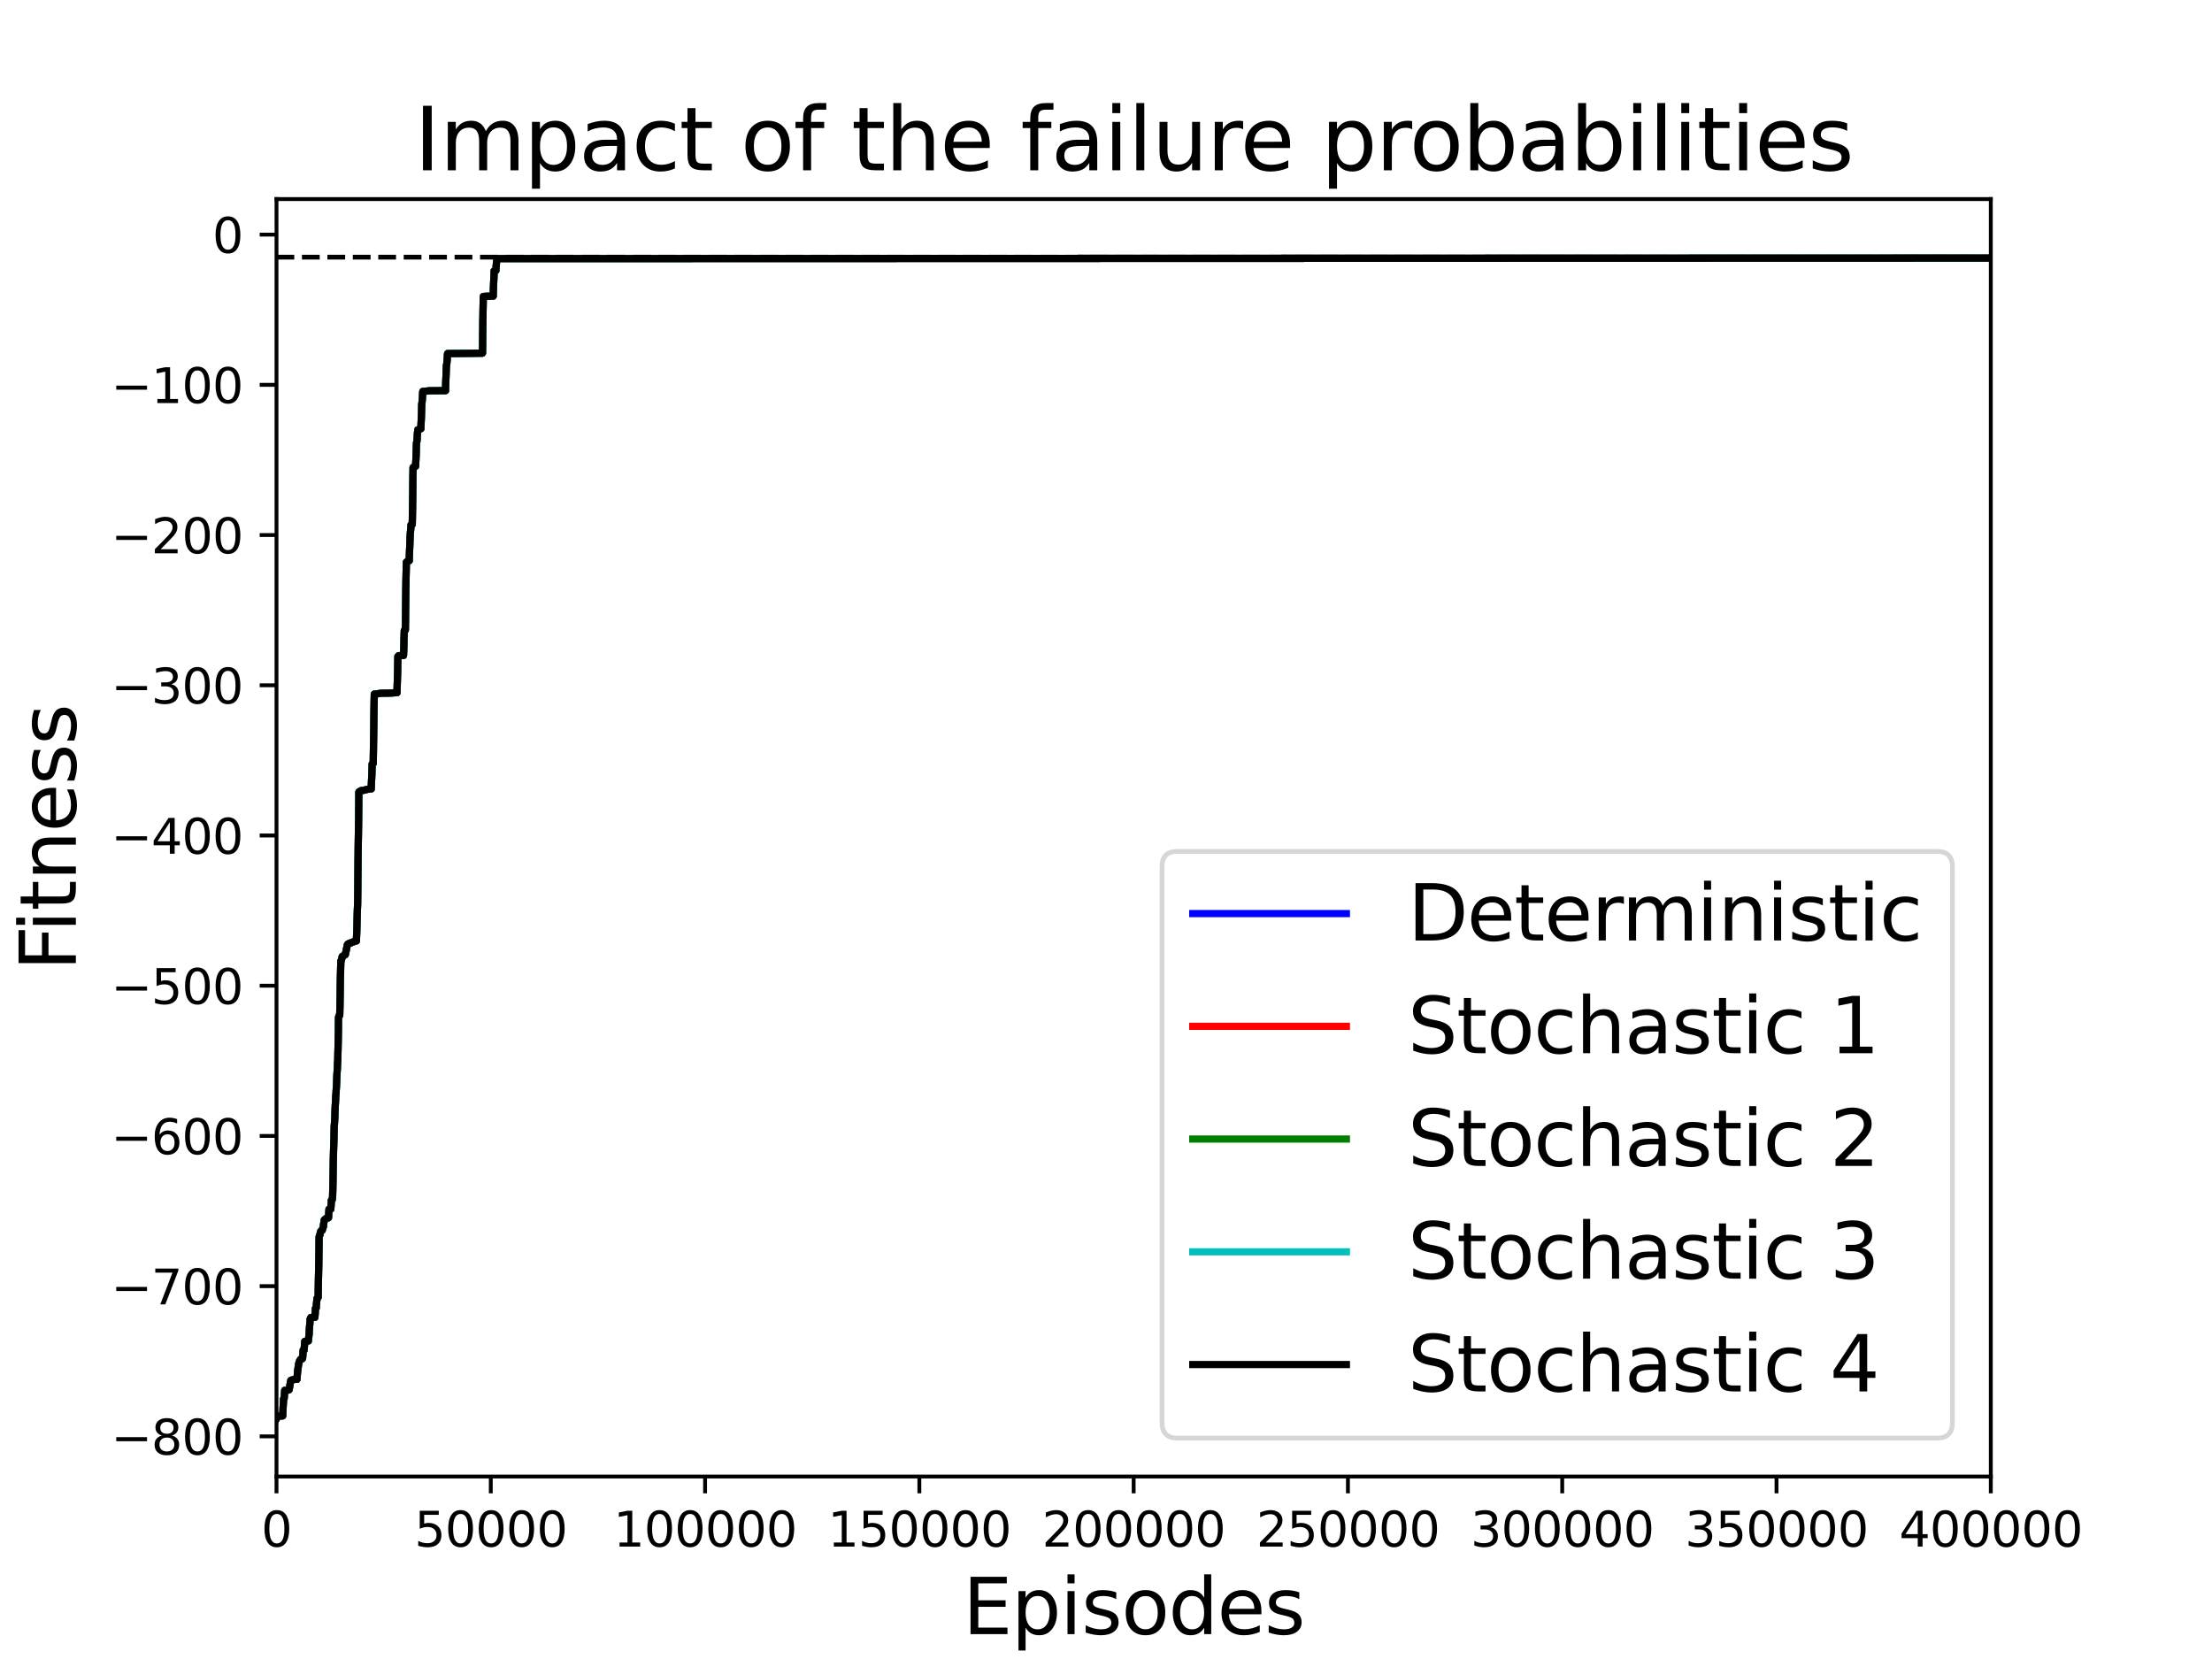 <?xml version="1.0" encoding="utf-8" standalone="no"?>
<!DOCTYPE svg PUBLIC "-//W3C//DTD SVG 1.1//EN"
  "http://www.w3.org/Graphics/SVG/1.1/DTD/svg11.dtd">
<svg xmlns:xlink="http://www.w3.org/1999/xlink" width="460.8pt" height="345.6pt" viewBox="0 0 460.8 345.6" xmlns="http://www.w3.org/2000/svg" version="1.1">
 <defs>
  <style type="text/css">*{stroke-linejoin: round; stroke-linecap: butt}</style>
 </defs>
 <g id="figure_1">
  <g id="patch_1">
   <path d="M 0 345.6 
L 460.8 345.6 
L 460.8 0 
L 0 0 
z
" style="fill: #ffffff"/>
  </g>
  <g id="axes_1">
   <g id="patch_2">
    <path d="M 57.6 307.584 
L 414.72 307.584 
L 414.72 41.472 
L 57.6 41.472 
z
" style="fill: #ffffff"/>
   </g>
   <g id="matplotlib.axis_1">
    <g id="xtick_1">
     <g id="line2d_1">
      <defs>
       <path id="m078d8677c6" d="M 0 0 
L 0 3.5 
" style="stroke: #000000; stroke-width: 0.8"/>
      </defs>
      <g>
       <use xlink:href="#m078d8677c6" x="57.6" y="307.584" style="stroke: #000000; stroke-width: 0.8"/>
      </g>
     </g>
     <g id="text_1">
      <!-- 0 -->
      <g transform="translate(54.419 322.182) scale(0.1 -0.1)">
       <defs>
        <path id="DejaVuSans-30" d="M 2034 4250 
Q 1547 4250 1301 3770 
Q 1056 3291 1056 2328 
Q 1056 1369 1301 889 
Q 1547 409 2034 409 
Q 2525 409 2770 889 
Q 3016 1369 3016 2328 
Q 3016 3291 2770 3770 
Q 2525 4250 2034 4250 
z
M 2034 4750 
Q 2819 4750 3233 4129 
Q 3647 3509 3647 2328 
Q 3647 1150 3233 529 
Q 2819 -91 2034 -91 
Q 1250 -91 836 529 
Q 422 1150 422 2328 
Q 422 3509 836 4129 
Q 1250 4750 2034 4750 
z
" transform="scale(0.016)"/>
       </defs>
       <use xlink:href="#DejaVuSans-30"/>
      </g>
     </g>
    </g>
    <g id="xtick_2">
     <g id="line2d_2">
      <g>
       <use xlink:href="#m078d8677c6" x="102.24" y="307.584" style="stroke: #000000; stroke-width: 0.8"/>
      </g>
     </g>
     <g id="text_2">
      <!-- 50000 -->
      <g transform="translate(86.334 322.182) scale(0.1 -0.1)">
       <defs>
        <path id="DejaVuSans-35" d="M 691 4666 
L 3169 4666 
L 3169 4134 
L 1269 4134 
L 1269 2991 
Q 1406 3038 1543 3061 
Q 1681 3084 1819 3084 
Q 2600 3084 3056 2656 
Q 3513 2228 3513 1497 
Q 3513 744 3044 326 
Q 2575 -91 1722 -91 
Q 1428 -91 1123 -41 
Q 819 9 494 109 
L 494 744 
Q 775 591 1075 516 
Q 1375 441 1709 441 
Q 2250 441 2565 725 
Q 2881 1009 2881 1497 
Q 2881 1984 2565 2268 
Q 2250 2553 1709 2553 
Q 1456 2553 1204 2497 
Q 953 2441 691 2322 
L 691 4666 
z
" transform="scale(0.016)"/>
       </defs>
       <use xlink:href="#DejaVuSans-35"/>
       <use xlink:href="#DejaVuSans-30" x="63.623"/>
       <use xlink:href="#DejaVuSans-30" x="127.246"/>
       <use xlink:href="#DejaVuSans-30" x="190.869"/>
       <use xlink:href="#DejaVuSans-30" x="254.492"/>
      </g>
     </g>
    </g>
    <g id="xtick_3">
     <g id="line2d_3">
      <g>
       <use xlink:href="#m078d8677c6" x="146.88" y="307.584" style="stroke: #000000; stroke-width: 0.8"/>
      </g>
     </g>
     <g id="text_3">
      <!-- 100000 -->
      <g transform="translate(127.793 322.182) scale(0.1 -0.1)">
       <defs>
        <path id="DejaVuSans-31" d="M 794 531 
L 1825 531 
L 1825 4091 
L 703 3866 
L 703 4441 
L 1819 4666 
L 2450 4666 
L 2450 531 
L 3481 531 
L 3481 0 
L 794 0 
L 794 531 
z
" transform="scale(0.016)"/>
       </defs>
       <use xlink:href="#DejaVuSans-31"/>
       <use xlink:href="#DejaVuSans-30" x="63.623"/>
       <use xlink:href="#DejaVuSans-30" x="127.246"/>
       <use xlink:href="#DejaVuSans-30" x="190.869"/>
       <use xlink:href="#DejaVuSans-30" x="254.492"/>
       <use xlink:href="#DejaVuSans-30" x="318.115"/>
      </g>
     </g>
    </g>
    <g id="xtick_4">
     <g id="line2d_4">
      <g>
       <use xlink:href="#m078d8677c6" x="191.52" y="307.584" style="stroke: #000000; stroke-width: 0.8"/>
      </g>
     </g>
     <g id="text_4">
      <!-- 150000 -->
      <g transform="translate(172.433 322.182) scale(0.1 -0.1)">
       <use xlink:href="#DejaVuSans-31"/>
       <use xlink:href="#DejaVuSans-35" x="63.623"/>
       <use xlink:href="#DejaVuSans-30" x="127.246"/>
       <use xlink:href="#DejaVuSans-30" x="190.869"/>
       <use xlink:href="#DejaVuSans-30" x="254.492"/>
       <use xlink:href="#DejaVuSans-30" x="318.115"/>
      </g>
     </g>
    </g>
    <g id="xtick_5">
     <g id="line2d_5">
      <g>
       <use xlink:href="#m078d8677c6" x="236.16" y="307.584" style="stroke: #000000; stroke-width: 0.8"/>
      </g>
     </g>
     <g id="text_5">
      <!-- 200000 -->
      <g transform="translate(217.072 322.182) scale(0.1 -0.1)">
       <defs>
        <path id="DejaVuSans-32" d="M 1228 531 
L 3431 531 
L 3431 0 
L 469 0 
L 469 531 
Q 828 903 1448 1529 
Q 2069 2156 2228 2338 
Q 2531 2678 2651 2914 
Q 2772 3150 2772 3378 
Q 2772 3750 2511 3984 
Q 2250 4219 1831 4219 
Q 1534 4219 1204 4116 
Q 875 4013 500 3803 
L 500 4441 
Q 881 4594 1212 4672 
Q 1544 4750 1819 4750 
Q 2544 4750 2975 4387 
Q 3406 4025 3406 3419 
Q 3406 3131 3298 2873 
Q 3191 2616 2906 2266 
Q 2828 2175 2409 1742 
Q 1991 1309 1228 531 
z
" transform="scale(0.016)"/>
       </defs>
       <use xlink:href="#DejaVuSans-32"/>
       <use xlink:href="#DejaVuSans-30" x="63.623"/>
       <use xlink:href="#DejaVuSans-30" x="127.246"/>
       <use xlink:href="#DejaVuSans-30" x="190.869"/>
       <use xlink:href="#DejaVuSans-30" x="254.492"/>
       <use xlink:href="#DejaVuSans-30" x="318.115"/>
      </g>
     </g>
    </g>
    <g id="xtick_6">
     <g id="line2d_6">
      <g>
       <use xlink:href="#m078d8677c6" x="280.8" y="307.584" style="stroke: #000000; stroke-width: 0.8"/>
      </g>
     </g>
     <g id="text_6">
      <!-- 250000 -->
      <g transform="translate(261.712 322.182) scale(0.1 -0.1)">
       <use xlink:href="#DejaVuSans-32"/>
       <use xlink:href="#DejaVuSans-35" x="63.623"/>
       <use xlink:href="#DejaVuSans-30" x="127.246"/>
       <use xlink:href="#DejaVuSans-30" x="190.869"/>
       <use xlink:href="#DejaVuSans-30" x="254.492"/>
       <use xlink:href="#DejaVuSans-30" x="318.115"/>
      </g>
     </g>
    </g>
    <g id="xtick_7">
     <g id="line2d_7">
      <g>
       <use xlink:href="#m078d8677c6" x="325.44" y="307.584" style="stroke: #000000; stroke-width: 0.8"/>
      </g>
     </g>
     <g id="text_7">
      <!-- 300000 -->
      <g transform="translate(306.353 322.182) scale(0.1 -0.1)">
       <defs>
        <path id="DejaVuSans-33" d="M 2597 2516 
Q 3050 2419 3304 2112 
Q 3559 1806 3559 1356 
Q 3559 666 3084 287 
Q 2609 -91 1734 -91 
Q 1441 -91 1130 -33 
Q 819 25 488 141 
L 488 750 
Q 750 597 1062 519 
Q 1375 441 1716 441 
Q 2309 441 2620 675 
Q 2931 909 2931 1356 
Q 2931 1769 2642 2001 
Q 2353 2234 1838 2234 
L 1294 2234 
L 1294 2753 
L 1863 2753 
Q 2328 2753 2575 2939 
Q 2822 3125 2822 3475 
Q 2822 3834 2567 4026 
Q 2313 4219 1838 4219 
Q 1578 4219 1281 4162 
Q 984 4106 628 3988 
L 628 4550 
Q 988 4650 1302 4700 
Q 1616 4750 1894 4750 
Q 2613 4750 3031 4423 
Q 3450 4097 3450 3541 
Q 3450 3153 3228 2886 
Q 3006 2619 2597 2516 
z
" transform="scale(0.016)"/>
       </defs>
       <use xlink:href="#DejaVuSans-33"/>
       <use xlink:href="#DejaVuSans-30" x="63.623"/>
       <use xlink:href="#DejaVuSans-30" x="127.246"/>
       <use xlink:href="#DejaVuSans-30" x="190.869"/>
       <use xlink:href="#DejaVuSans-30" x="254.492"/>
       <use xlink:href="#DejaVuSans-30" x="318.115"/>
      </g>
     </g>
    </g>
    <g id="xtick_8">
     <g id="line2d_8">
      <g>
       <use xlink:href="#m078d8677c6" x="370.08" y="307.584" style="stroke: #000000; stroke-width: 0.8"/>
      </g>
     </g>
     <g id="text_8">
      <!-- 350000 -->
      <g transform="translate(350.993 322.182) scale(0.1 -0.1)">
       <use xlink:href="#DejaVuSans-33"/>
       <use xlink:href="#DejaVuSans-35" x="63.623"/>
       <use xlink:href="#DejaVuSans-30" x="127.246"/>
       <use xlink:href="#DejaVuSans-30" x="190.869"/>
       <use xlink:href="#DejaVuSans-30" x="254.492"/>
       <use xlink:href="#DejaVuSans-30" x="318.115"/>
      </g>
     </g>
    </g>
    <g id="xtick_9">
     <g id="line2d_9">
      <g>
       <use xlink:href="#m078d8677c6" x="414.72" y="307.584" style="stroke: #000000; stroke-width: 0.8"/>
      </g>
     </g>
     <g id="text_9">
      <!-- 400000 -->
      <g transform="translate(395.632 322.182) scale(0.1 -0.1)">
       <defs>
        <path id="DejaVuSans-34" d="M 2419 4116 
L 825 1625 
L 2419 1625 
L 2419 4116 
z
M 2253 4666 
L 3047 4666 
L 3047 1625 
L 3713 1625 
L 3713 1100 
L 3047 1100 
L 3047 0 
L 2419 0 
L 2419 1100 
L 313 1100 
L 313 1709 
L 2253 4666 
z
" transform="scale(0.016)"/>
       </defs>
       <use xlink:href="#DejaVuSans-34"/>
       <use xlink:href="#DejaVuSans-30" x="63.623"/>
       <use xlink:href="#DejaVuSans-30" x="127.246"/>
       <use xlink:href="#DejaVuSans-30" x="190.869"/>
       <use xlink:href="#DejaVuSans-30" x="254.492"/>
       <use xlink:href="#DejaVuSans-30" x="318.115"/>
      </g>
     </g>
    </g>
    <g id="text_10">
     <!-- Episodes -->
     <g transform="translate(200.572 340.42) scale(0.16 -0.16)">
      <defs>
       <path id="DejaVuSans-45" d="M 628 4666 
L 3578 4666 
L 3578 4134 
L 1259 4134 
L 1259 2753 
L 3481 2753 
L 3481 2222 
L 1259 2222 
L 1259 531 
L 3634 531 
L 3634 0 
L 628 0 
L 628 4666 
z
" transform="scale(0.016)"/>
       <path id="DejaVuSans-70" d="M 1159 525 
L 1159 -1331 
L 581 -1331 
L 581 3500 
L 1159 3500 
L 1159 2969 
Q 1341 3281 1617 3432 
Q 1894 3584 2278 3584 
Q 2916 3584 3314 3078 
Q 3713 2572 3713 1747 
Q 3713 922 3314 415 
Q 2916 -91 2278 -91 
Q 1894 -91 1617 61 
Q 1341 213 1159 525 
z
M 3116 1747 
Q 3116 2381 2855 2742 
Q 2594 3103 2138 3103 
Q 1681 3103 1420 2742 
Q 1159 2381 1159 1747 
Q 1159 1113 1420 752 
Q 1681 391 2138 391 
Q 2594 391 2855 752 
Q 3116 1113 3116 1747 
z
" transform="scale(0.016)"/>
       <path id="DejaVuSans-69" d="M 603 3500 
L 1178 3500 
L 1178 0 
L 603 0 
L 603 3500 
z
M 603 4863 
L 1178 4863 
L 1178 4134 
L 603 4134 
L 603 4863 
z
" transform="scale(0.016)"/>
       <path id="DejaVuSans-73" d="M 2834 3397 
L 2834 2853 
Q 2591 2978 2328 3040 
Q 2066 3103 1784 3103 
Q 1356 3103 1142 2972 
Q 928 2841 928 2578 
Q 928 2378 1081 2264 
Q 1234 2150 1697 2047 
L 1894 2003 
Q 2506 1872 2764 1633 
Q 3022 1394 3022 966 
Q 3022 478 2636 193 
Q 2250 -91 1575 -91 
Q 1294 -91 989 -36 
Q 684 19 347 128 
L 347 722 
Q 666 556 975 473 
Q 1284 391 1588 391 
Q 1994 391 2212 530 
Q 2431 669 2431 922 
Q 2431 1156 2273 1281 
Q 2116 1406 1581 1522 
L 1381 1569 
Q 847 1681 609 1914 
Q 372 2147 372 2553 
Q 372 3047 722 3315 
Q 1072 3584 1716 3584 
Q 2034 3584 2315 3537 
Q 2597 3491 2834 3397 
z
" transform="scale(0.016)"/>
       <path id="DejaVuSans-6f" d="M 1959 3097 
Q 1497 3097 1228 2736 
Q 959 2375 959 1747 
Q 959 1119 1226 758 
Q 1494 397 1959 397 
Q 2419 397 2687 759 
Q 2956 1122 2956 1747 
Q 2956 2369 2687 2733 
Q 2419 3097 1959 3097 
z
M 1959 3584 
Q 2709 3584 3137 3096 
Q 3566 2609 3566 1747 
Q 3566 888 3137 398 
Q 2709 -91 1959 -91 
Q 1206 -91 779 398 
Q 353 888 353 1747 
Q 353 2609 779 3096 
Q 1206 3584 1959 3584 
z
" transform="scale(0.016)"/>
       <path id="DejaVuSans-64" d="M 2906 2969 
L 2906 4863 
L 3481 4863 
L 3481 0 
L 2906 0 
L 2906 525 
Q 2725 213 2448 61 
Q 2172 -91 1784 -91 
Q 1150 -91 751 415 
Q 353 922 353 1747 
Q 353 2572 751 3078 
Q 1150 3584 1784 3584 
Q 2172 3584 2448 3432 
Q 2725 3281 2906 2969 
z
M 947 1747 
Q 947 1113 1208 752 
Q 1469 391 1925 391 
Q 2381 391 2643 752 
Q 2906 1113 2906 1747 
Q 2906 2381 2643 2742 
Q 2381 3103 1925 3103 
Q 1469 3103 1208 2742 
Q 947 2381 947 1747 
z
" transform="scale(0.016)"/>
       <path id="DejaVuSans-65" d="M 3597 1894 
L 3597 1613 
L 953 1613 
Q 991 1019 1311 708 
Q 1631 397 2203 397 
Q 2534 397 2845 478 
Q 3156 559 3463 722 
L 3463 178 
Q 3153 47 2828 -22 
Q 2503 -91 2169 -91 
Q 1331 -91 842 396 
Q 353 884 353 1716 
Q 353 2575 817 3079 
Q 1281 3584 2069 3584 
Q 2775 3584 3186 3129 
Q 3597 2675 3597 1894 
z
M 3022 2063 
Q 3016 2534 2758 2815 
Q 2500 3097 2075 3097 
Q 1594 3097 1305 2825 
Q 1016 2553 972 2059 
L 3022 2063 
z
" transform="scale(0.016)"/>
      </defs>
      <use xlink:href="#DejaVuSans-45"/>
      <use xlink:href="#DejaVuSans-70" x="63.184"/>
      <use xlink:href="#DejaVuSans-69" x="126.66"/>
      <use xlink:href="#DejaVuSans-73" x="154.443"/>
      <use xlink:href="#DejaVuSans-6f" x="206.543"/>
      <use xlink:href="#DejaVuSans-64" x="267.725"/>
      <use xlink:href="#DejaVuSans-65" x="331.201"/>
      <use xlink:href="#DejaVuSans-73" x="392.725"/>
     </g>
    </g>
   </g>
   <g id="matplotlib.axis_2">
    <g id="ytick_1">
     <g id="line2d_10">
      <defs>
       <path id="ma712c1ea8f" d="M 0 0 
L -3.5 0 
" style="stroke: #000000; stroke-width: 0.8"/>
      </defs>
      <g>
       <use xlink:href="#ma712c1ea8f" x="57.6" y="299.22" style="stroke: #000000; stroke-width: 0.8"/>
      </g>
     </g>
     <g id="text_11">
      <!-- −800 -->
      <g transform="translate(23.133 303.019) scale(0.1 -0.1)">
       <defs>
        <path id="DejaVuSans-2212" d="M 678 2272 
L 4684 2272 
L 4684 1741 
L 678 1741 
L 678 2272 
z
" transform="scale(0.016)"/>
        <path id="DejaVuSans-38" d="M 2034 2216 
Q 1584 2216 1326 1975 
Q 1069 1734 1069 1313 
Q 1069 891 1326 650 
Q 1584 409 2034 409 
Q 2484 409 2743 651 
Q 3003 894 3003 1313 
Q 3003 1734 2745 1975 
Q 2488 2216 2034 2216 
z
M 1403 2484 
Q 997 2584 770 2862 
Q 544 3141 544 3541 
Q 544 4100 942 4425 
Q 1341 4750 2034 4750 
Q 2731 4750 3128 4425 
Q 3525 4100 3525 3541 
Q 3525 3141 3298 2862 
Q 3072 2584 2669 2484 
Q 3125 2378 3379 2068 
Q 3634 1759 3634 1313 
Q 3634 634 3220 271 
Q 2806 -91 2034 -91 
Q 1263 -91 848 271 
Q 434 634 434 1313 
Q 434 1759 690 2068 
Q 947 2378 1403 2484 
z
M 1172 3481 
Q 1172 3119 1398 2916 
Q 1625 2713 2034 2713 
Q 2441 2713 2670 2916 
Q 2900 3119 2900 3481 
Q 2900 3844 2670 4047 
Q 2441 4250 2034 4250 
Q 1625 4250 1398 4047 
Q 1172 3844 1172 3481 
z
" transform="scale(0.016)"/>
       </defs>
       <use xlink:href="#DejaVuSans-2212"/>
       <use xlink:href="#DejaVuSans-38" x="83.789"/>
       <use xlink:href="#DejaVuSans-30" x="147.412"/>
       <use xlink:href="#DejaVuSans-30" x="211.035"/>
      </g>
     </g>
    </g>
    <g id="ytick_2">
     <g id="line2d_11">
      <g>
       <use xlink:href="#ma712c1ea8f" x="57.6" y="267.927" style="stroke: #000000; stroke-width: 0.8"/>
      </g>
     </g>
     <g id="text_12">
      <!-- −700 -->
      <g transform="translate(23.133 271.726) scale(0.1 -0.1)">
       <defs>
        <path id="DejaVuSans-37" d="M 525 4666 
L 3525 4666 
L 3525 4397 
L 1831 0 
L 1172 0 
L 2766 4134 
L 525 4134 
L 525 4666 
z
" transform="scale(0.016)"/>
       </defs>
       <use xlink:href="#DejaVuSans-2212"/>
       <use xlink:href="#DejaVuSans-37" x="83.789"/>
       <use xlink:href="#DejaVuSans-30" x="147.412"/>
       <use xlink:href="#DejaVuSans-30" x="211.035"/>
      </g>
     </g>
    </g>
    <g id="ytick_3">
     <g id="line2d_12">
      <g>
       <use xlink:href="#ma712c1ea8f" x="57.6" y="236.634" style="stroke: #000000; stroke-width: 0.8"/>
      </g>
     </g>
     <g id="text_13">
      <!-- −600 -->
      <g transform="translate(23.133 240.433) scale(0.1 -0.1)">
       <defs>
        <path id="DejaVuSans-36" d="M 2113 2584 
Q 1688 2584 1439 2293 
Q 1191 2003 1191 1497 
Q 1191 994 1439 701 
Q 1688 409 2113 409 
Q 2538 409 2786 701 
Q 3034 994 3034 1497 
Q 3034 2003 2786 2293 
Q 2538 2584 2113 2584 
z
M 3366 4563 
L 3366 3988 
Q 3128 4100 2886 4159 
Q 2644 4219 2406 4219 
Q 1781 4219 1451 3797 
Q 1122 3375 1075 2522 
Q 1259 2794 1537 2939 
Q 1816 3084 2150 3084 
Q 2853 3084 3261 2657 
Q 3669 2231 3669 1497 
Q 3669 778 3244 343 
Q 2819 -91 2113 -91 
Q 1303 -91 875 529 
Q 447 1150 447 2328 
Q 447 3434 972 4092 
Q 1497 4750 2381 4750 
Q 2619 4750 2861 4703 
Q 3103 4656 3366 4563 
z
" transform="scale(0.016)"/>
       </defs>
       <use xlink:href="#DejaVuSans-2212"/>
       <use xlink:href="#DejaVuSans-36" x="83.789"/>
       <use xlink:href="#DejaVuSans-30" x="147.412"/>
       <use xlink:href="#DejaVuSans-30" x="211.035"/>
      </g>
     </g>
    </g>
    <g id="ytick_4">
     <g id="line2d_13">
      <g>
       <use xlink:href="#ma712c1ea8f" x="57.6" y="205.34" style="stroke: #000000; stroke-width: 0.8"/>
      </g>
     </g>
     <g id="text_14">
      <!-- −500 -->
      <g transform="translate(23.133 209.14) scale(0.1 -0.1)">
       <use xlink:href="#DejaVuSans-2212"/>
       <use xlink:href="#DejaVuSans-35" x="83.789"/>
       <use xlink:href="#DejaVuSans-30" x="147.412"/>
       <use xlink:href="#DejaVuSans-30" x="211.035"/>
      </g>
     </g>
    </g>
    <g id="ytick_5">
     <g id="line2d_14">
      <g>
       <use xlink:href="#ma712c1ea8f" x="57.6" y="174.047" style="stroke: #000000; stroke-width: 0.8"/>
      </g>
     </g>
     <g id="text_15">
      <!-- −400 -->
      <g transform="translate(23.133 177.846) scale(0.1 -0.1)">
       <use xlink:href="#DejaVuSans-2212"/>
       <use xlink:href="#DejaVuSans-34" x="83.789"/>
       <use xlink:href="#DejaVuSans-30" x="147.412"/>
       <use xlink:href="#DejaVuSans-30" x="211.035"/>
      </g>
     </g>
    </g>
    <g id="ytick_6">
     <g id="line2d_15">
      <g>
       <use xlink:href="#ma712c1ea8f" x="57.6" y="142.754" style="stroke: #000000; stroke-width: 0.8"/>
      </g>
     </g>
     <g id="text_16">
      <!-- −300 -->
      <g transform="translate(23.133 146.553) scale(0.1 -0.1)">
       <use xlink:href="#DejaVuSans-2212"/>
       <use xlink:href="#DejaVuSans-33" x="83.789"/>
       <use xlink:href="#DejaVuSans-30" x="147.412"/>
       <use xlink:href="#DejaVuSans-30" x="211.035"/>
      </g>
     </g>
    </g>
    <g id="ytick_7">
     <g id="line2d_16">
      <g>
       <use xlink:href="#ma712c1ea8f" x="57.6" y="111.461" style="stroke: #000000; stroke-width: 0.8"/>
      </g>
     </g>
     <g id="text_17">
      <!-- −200 -->
      <g transform="translate(23.133 115.26) scale(0.1 -0.1)">
       <use xlink:href="#DejaVuSans-2212"/>
       <use xlink:href="#DejaVuSans-32" x="83.789"/>
       <use xlink:href="#DejaVuSans-30" x="147.412"/>
       <use xlink:href="#DejaVuSans-30" x="211.035"/>
      </g>
     </g>
    </g>
    <g id="ytick_8">
     <g id="line2d_17">
      <g>
       <use xlink:href="#ma712c1ea8f" x="57.6" y="80.167" style="stroke: #000000; stroke-width: 0.8"/>
      </g>
     </g>
     <g id="text_18">
      <!-- −100 -->
      <g transform="translate(23.133 83.967) scale(0.1 -0.1)">
       <use xlink:href="#DejaVuSans-2212"/>
       <use xlink:href="#DejaVuSans-31" x="83.789"/>
       <use xlink:href="#DejaVuSans-30" x="147.412"/>
       <use xlink:href="#DejaVuSans-30" x="211.035"/>
      </g>
     </g>
    </g>
    <g id="ytick_9">
     <g id="line2d_18">
      <g>
       <use xlink:href="#ma712c1ea8f" x="57.6" y="48.874" style="stroke: #000000; stroke-width: 0.8"/>
      </g>
     </g>
     <g id="text_19">
      <!-- 0 -->
      <g transform="translate(44.237 52.673) scale(0.1 -0.1)">
       <use xlink:href="#DejaVuSans-30"/>
      </g>
     </g>
    </g>
    <g id="text_20">
     <!-- Fitness -->
     <g transform="translate(15.805 202.236) rotate(-90) scale(0.16 -0.16)">
      <defs>
       <path id="DejaVuSans-46" d="M 628 4666 
L 3309 4666 
L 3309 4134 
L 1259 4134 
L 1259 2759 
L 3109 2759 
L 3109 2228 
L 1259 2228 
L 1259 0 
L 628 0 
L 628 4666 
z
" transform="scale(0.016)"/>
       <path id="DejaVuSans-74" d="M 1172 4494 
L 1172 3500 
L 2356 3500 
L 2356 3053 
L 1172 3053 
L 1172 1153 
Q 1172 725 1289 603 
Q 1406 481 1766 481 
L 2356 481 
L 2356 0 
L 1766 0 
Q 1100 0 847 248 
Q 594 497 594 1153 
L 594 3053 
L 172 3053 
L 172 3500 
L 594 3500 
L 594 4494 
L 1172 4494 
z
" transform="scale(0.016)"/>
       <path id="DejaVuSans-6e" d="M 3513 2113 
L 3513 0 
L 2938 0 
L 2938 2094 
Q 2938 2591 2744 2837 
Q 2550 3084 2163 3084 
Q 1697 3084 1428 2787 
Q 1159 2491 1159 1978 
L 1159 0 
L 581 0 
L 581 3500 
L 1159 3500 
L 1159 2956 
Q 1366 3272 1645 3428 
Q 1925 3584 2291 3584 
Q 2894 3584 3203 3211 
Q 3513 2838 3513 2113 
z
" transform="scale(0.016)"/>
      </defs>
      <use xlink:href="#DejaVuSans-46"/>
      <use xlink:href="#DejaVuSans-69" x="50.27"/>
      <use xlink:href="#DejaVuSans-74" x="78.053"/>
      <use xlink:href="#DejaVuSans-6e" x="117.262"/>
      <use xlink:href="#DejaVuSans-65" x="180.641"/>
      <use xlink:href="#DejaVuSans-73" x="242.164"/>
      <use xlink:href="#DejaVuSans-73" x="294.264"/>
     </g>
    </g>
   </g>
   <g id="line2d_19">
    <path d="M 57.627 295.488 
L 57.914 295.013 
L 58.897 294.946 
L 59.054 291.472 
L 59.182 291.382 
L 59.32 289.634 
L 59.995 289.605 
L 60.231 289.5 
L 60.566 287.62 
L 60.686 287.509 
L 60.825 287.507 
L 61.118 287.396 
L 61.445 287.336 
L 61.872 287.336 
L 61.991 285.534 
L 62.037 285.426 
L 62.184 284.303 
L 62.323 283.673 
L 62.385 283.563 
L 62.606 283.182 
L 62.821 283.071 
L 62.961 283.055 
L 63.031 282.96 
L 63.158 281.253 
L 63.356 281.253 
L 63.477 279.451 
L 64.237 279.342 
L 64.379 278.008 
L 64.599 274.801 
L 64.766 274.449 
L 65.596 274.432 
L 65.716 272.549 
L 65.877 272.438 
L 65.886 272.225 
L 66.035 270.492 
L 66.185 270.381 
L 66.282 270.226 
L 66.487 257.593 
L 66.62 257.305 
L 66.807 256.516 
L 67.108 256.324 
L 67.276 255.751 
L 67.339 255.635 
L 67.545 254.137 
L 67.74 253.978 
L 67.885 253.869 
L 68.057 253.766 
L 68.427 253.689 
L 68.544 251.881 
L 68.913 251.881 
L 69.028 250.048 
L 69.188 249.938 
L 69.29 249.373 
L 69.496 239.302 
L 69.635 234.58 
L 69.656 234.411 
L 69.766 232.162 
L 69.937 228.255 
L 69.989 228.088 
L 70.327 221.262 
L 70.372 220.993 
L 70.529 211.908 
L 70.644 211.559 
L 70.771 211.521 
L 70.993 200.211 
L 71.106 200.084 
L 71.3 199.247 
L 71.934 198.859 
L 72.372 196.792 
L 72.521 196.628 
L 72.665 196.606 
L 72.814 196.47 
L 72.998 196.465 
L 73.241 196.355 
L 73.42 196.27 
L 73.74 196.16 
L 73.965 196.087 
L 74.252 196.002 
L 74.491 188.29 
L 74.492 188.29 
L 74.761 165.002 
L 74.937 164.874 
L 75.169 164.719 
L 75.935 164.594 
L 76.318 164.484 
L 76.51 164.434 
L 77.342 164.334 
L 77.534 159.135 
L 77.76 158.996 
L 77.811 154.264 
L 77.975 144.605 
L 79.537 144.406 
L 81.298 144.374 
L 82.711 144.289 
L 82.9 136.74 
L 83.069 136.588 
L 84.057 136.547 
L 84.227 131.337 
L 84.439 131.235 
L 84.484 126.93 
L 84.642 117.151 
L 84.73 117.041 
L 84.921 116.911 
L 85.254 116.803 
L 85.426 111.759 
L 85.443 111.67 
L 85.624 109.341 
L 85.883 109.243 
L 86.059 97.37 
L 86.585 97.129 
L 86.779 92.146 
L 86.836 92.026 
L 87.028 89.548 
L 87.312 89.437 
L 87.685 89.301 
L 87.862 84.152 
L 87.901 84.016 
L 88.085 81.546 
L 89.478 81.413 
L 92.812 81.376 
L 92.977 76.182 
L 93.05 76.092 
L 93.244 73.657 
L 100.507 73.566 
L 100.67 61.768 
L 100.949 61.738 
L 102.742 61.68 
L 102.93 56.436 
L 103.298 56.351 
L 103.488 53.889 
L 103.81 53.863 
L 414.72 53.773 
L 414.72 53.773 
" clip-path="url(#p0c7c5cfb37)" style="fill: none; stroke: #0000ff; stroke-width: 1.5; stroke-linecap: square"/>
   </g>
   <g id="line2d_20">
    <path d="M 57.627 295.488 
L 57.914 295.013 
L 58.897 294.946 
L 59.054 291.472 
L 59.182 291.382 
L 59.32 289.634 
L 59.995 289.605 
L 60.231 289.5 
L 60.566 287.62 
L 60.686 287.509 
L 60.825 287.507 
L 61.118 287.396 
L 61.445 287.336 
L 61.872 287.336 
L 61.991 285.534 
L 62.037 285.426 
L 62.184 284.303 
L 62.323 283.673 
L 62.385 283.563 
L 62.606 283.182 
L 62.821 283.071 
L 62.961 283.055 
L 63.031 282.96 
L 63.158 281.253 
L 63.356 281.253 
L 63.477 279.451 
L 64.237 279.342 
L 64.379 278.008 
L 64.599 274.801 
L 64.766 274.449 
L 65.596 274.432 
L 65.716 272.549 
L 65.877 272.438 
L 65.886 272.225 
L 66.035 270.492 
L 66.185 270.381 
L 66.282 270.226 
L 66.487 257.593 
L 66.62 257.305 
L 66.807 256.516 
L 67.108 256.324 
L 67.276 255.751 
L 67.339 255.635 
L 67.545 254.137 
L 67.74 253.978 
L 67.885 253.869 
L 68.057 253.766 
L 68.427 253.689 
L 68.544 251.881 
L 68.913 251.881 
L 69.028 250.048 
L 69.188 249.938 
L 69.29 249.373 
L 69.496 239.302 
L 69.635 234.58 
L 69.656 234.411 
L 69.766 232.162 
L 69.937 228.255 
L 69.989 228.088 
L 70.327 221.262 
L 70.372 220.993 
L 70.529 211.908 
L 70.644 211.559 
L 70.771 211.521 
L 70.993 200.211 
L 71.106 200.084 
L 71.3 199.247 
L 71.934 198.859 
L 72.372 196.792 
L 72.521 196.628 
L 72.665 196.606 
L 72.814 196.47 
L 72.998 196.465 
L 73.241 196.355 
L 73.42 196.27 
L 73.74 196.16 
L 73.965 196.087 
L 74.252 196.002 
L 74.491 188.29 
L 74.492 188.29 
L 74.761 165.002 
L 74.937 164.874 
L 75.169 164.719 
L 75.935 164.594 
L 76.318 164.484 
L 76.51 164.434 
L 77.342 164.334 
L 77.534 159.135 
L 77.76 158.996 
L 77.811 154.264 
L 77.975 144.605 
L 79.537 144.406 
L 81.298 144.374 
L 82.711 144.289 
L 82.9 136.74 
L 83.069 136.588 
L 84.057 136.547 
L 84.227 131.337 
L 84.439 131.235 
L 84.484 126.93 
L 84.642 117.151 
L 84.73 117.041 
L 84.921 116.911 
L 85.254 116.803 
L 85.426 111.759 
L 85.443 111.67 
L 85.624 109.341 
L 85.883 109.243 
L 86.059 97.37 
L 86.585 97.129 
L 86.779 92.146 
L 86.836 92.026 
L 87.028 89.548 
L 87.312 89.437 
L 87.685 89.301 
L 87.862 84.152 
L 87.901 84.016 
L 88.085 81.546 
L 89.478 81.413 
L 92.812 81.376 
L 92.977 76.182 
L 93.05 76.092 
L 93.244 73.657 
L 100.507 73.566 
L 100.67 61.768 
L 100.949 61.738 
L 102.742 61.68 
L 102.93 56.436 
L 103.298 56.351 
L 103.488 53.889 
L 103.81 53.863 
L 414.72 53.773 
L 414.72 53.773 
" clip-path="url(#p0c7c5cfb37)" style="fill: none; stroke: #ff0000; stroke-width: 1.5; stroke-linecap: square"/>
   </g>
   <g id="line2d_21">
    <path d="M 57.627 295.488 
L 57.914 295.013 
L 58.897 294.946 
L 59.054 291.472 
L 59.182 291.382 
L 59.32 289.634 
L 59.995 289.605 
L 60.231 289.5 
L 60.566 287.62 
L 60.686 287.509 
L 60.825 287.507 
L 61.118 287.396 
L 61.445 287.336 
L 61.872 287.336 
L 61.991 285.534 
L 62.037 285.426 
L 62.184 284.303 
L 62.323 283.673 
L 62.385 283.563 
L 62.606 283.182 
L 62.821 283.071 
L 62.961 283.055 
L 63.031 282.96 
L 63.158 281.253 
L 63.356 281.253 
L 63.477 279.451 
L 64.237 279.342 
L 64.379 278.008 
L 64.599 274.801 
L 64.766 274.449 
L 65.596 274.432 
L 65.716 272.549 
L 65.877 272.438 
L 65.886 272.225 
L 66.035 270.492 
L 66.185 270.381 
L 66.282 270.226 
L 66.487 257.593 
L 66.62 257.305 
L 66.807 256.516 
L 67.108 256.324 
L 67.276 255.751 
L 67.339 255.635 
L 67.545 254.137 
L 67.74 253.978 
L 67.885 253.869 
L 68.057 253.766 
L 68.427 253.689 
L 68.544 251.881 
L 68.913 251.881 
L 69.028 250.048 
L 69.188 249.938 
L 69.29 249.373 
L 69.496 239.302 
L 69.635 234.58 
L 69.656 234.411 
L 69.766 232.162 
L 69.937 228.255 
L 69.989 228.088 
L 70.327 221.262 
L 70.372 220.993 
L 70.529 211.908 
L 70.644 211.559 
L 70.771 211.521 
L 70.993 200.211 
L 71.106 200.084 
L 71.3 199.247 
L 71.934 198.859 
L 72.372 196.792 
L 72.521 196.628 
L 72.665 196.606 
L 72.814 196.47 
L 72.998 196.465 
L 73.241 196.355 
L 73.42 196.27 
L 73.74 196.16 
L 73.965 196.087 
L 74.252 196.002 
L 74.491 188.29 
L 74.492 188.29 
L 74.761 165.002 
L 74.937 164.874 
L 75.169 164.719 
L 75.935 164.594 
L 76.318 164.484 
L 76.51 164.434 
L 77.342 164.334 
L 77.534 159.135 
L 77.76 158.996 
L 77.811 154.264 
L 77.975 144.605 
L 79.537 144.406 
L 81.298 144.374 
L 82.711 144.289 
L 82.9 136.74 
L 83.069 136.588 
L 84.057 136.547 
L 84.227 131.337 
L 84.439 131.235 
L 84.484 126.93 
L 84.642 117.151 
L 84.73 117.041 
L 84.921 116.911 
L 85.254 116.803 
L 85.426 111.759 
L 85.443 111.67 
L 85.624 109.341 
L 85.883 109.243 
L 86.059 97.37 
L 86.585 97.129 
L 86.779 92.146 
L 86.836 92.026 
L 87.028 89.548 
L 87.312 89.437 
L 87.685 89.301 
L 87.862 84.152 
L 87.901 84.016 
L 88.085 81.546 
L 89.478 81.413 
L 92.812 81.376 
L 92.977 76.182 
L 93.05 76.092 
L 93.244 73.657 
L 100.507 73.566 
L 100.67 61.768 
L 100.949 61.738 
L 102.742 61.68 
L 102.93 56.436 
L 103.298 56.351 
L 103.488 53.889 
L 103.81 53.863 
L 414.72 53.773 
L 414.72 53.773 
" clip-path="url(#p0c7c5cfb37)" style="fill: none; stroke: #008000; stroke-width: 1.5; stroke-linecap: square"/>
   </g>
   <g id="line2d_22">
    <path d="M 57.627 295.488 
L 57.914 295.013 
L 58.897 294.946 
L 59.054 291.472 
L 59.182 291.382 
L 59.32 289.634 
L 59.995 289.605 
L 60.231 289.5 
L 60.566 287.62 
L 60.686 287.509 
L 60.825 287.507 
L 61.118 287.396 
L 61.445 287.336 
L 61.872 287.336 
L 61.991 285.534 
L 62.037 285.426 
L 62.184 284.303 
L 62.323 283.673 
L 62.385 283.563 
L 62.606 283.182 
L 62.821 283.071 
L 62.961 283.055 
L 63.031 282.96 
L 63.158 281.253 
L 63.356 281.253 
L 63.477 279.451 
L 64.237 279.342 
L 64.379 278.008 
L 64.599 274.801 
L 64.766 274.449 
L 65.596 274.432 
L 65.716 272.549 
L 65.877 272.438 
L 65.886 272.225 
L 66.035 270.492 
L 66.185 270.381 
L 66.282 270.226 
L 66.487 257.593 
L 66.62 257.305 
L 66.807 256.516 
L 67.108 256.324 
L 67.276 255.751 
L 67.339 255.635 
L 67.545 254.137 
L 67.74 253.978 
L 67.885 253.869 
L 68.057 253.766 
L 68.427 253.689 
L 68.544 251.881 
L 68.913 251.881 
L 69.028 250.048 
L 69.188 249.938 
L 69.29 249.373 
L 69.496 239.302 
L 69.635 234.58 
L 69.656 234.411 
L 69.766 232.162 
L 69.937 228.255 
L 69.989 228.088 
L 70.327 221.262 
L 70.372 220.993 
L 70.529 211.908 
L 70.644 211.559 
L 70.771 211.521 
L 70.993 200.211 
L 71.106 200.084 
L 71.3 199.247 
L 71.934 198.859 
L 72.372 196.792 
L 72.521 196.628 
L 72.665 196.606 
L 72.814 196.47 
L 72.998 196.465 
L 73.241 196.355 
L 73.42 196.27 
L 73.74 196.16 
L 73.965 196.087 
L 74.252 196.002 
L 74.491 188.29 
L 74.492 188.29 
L 74.761 165.002 
L 74.937 164.874 
L 75.169 164.719 
L 75.935 164.594 
L 76.318 164.484 
L 76.51 164.434 
L 77.342 164.334 
L 77.534 159.135 
L 77.76 158.996 
L 77.811 154.264 
L 77.975 144.605 
L 79.537 144.406 
L 81.298 144.374 
L 82.711 144.289 
L 82.9 136.74 
L 83.069 136.588 
L 84.057 136.547 
L 84.227 131.337 
L 84.439 131.235 
L 84.484 126.93 
L 84.642 117.151 
L 84.73 117.041 
L 84.921 116.911 
L 85.254 116.803 
L 85.426 111.759 
L 85.443 111.67 
L 85.624 109.341 
L 85.883 109.243 
L 86.059 97.37 
L 86.585 97.129 
L 86.779 92.146 
L 86.836 92.026 
L 87.028 89.548 
L 87.312 89.437 
L 87.685 89.301 
L 87.862 84.152 
L 87.901 84.016 
L 88.085 81.546 
L 89.478 81.413 
L 92.812 81.376 
L 92.977 76.182 
L 93.05 76.092 
L 93.244 73.657 
L 100.507 73.566 
L 100.67 61.768 
L 100.949 61.738 
L 102.742 61.68 
L 102.93 56.436 
L 103.298 56.351 
L 103.488 53.889 
L 103.81 53.863 
L 414.72 53.773 
L 414.72 53.773 
" clip-path="url(#p0c7c5cfb37)" style="fill: none; stroke: #00bfbf; stroke-width: 1.5; stroke-linecap: square"/>
   </g>
   <g id="line2d_23">
    <path d="M 57.627 295.488 
L 57.914 295.013 
L 58.897 294.946 
L 59.054 291.472 
L 59.182 291.382 
L 59.32 289.634 
L 59.995 289.605 
L 60.231 289.5 
L 60.566 287.62 
L 60.686 287.509 
L 60.825 287.507 
L 61.118 287.396 
L 61.445 287.336 
L 61.872 287.336 
L 61.991 285.534 
L 62.037 285.426 
L 62.184 284.303 
L 62.323 283.673 
L 62.385 283.563 
L 62.606 283.182 
L 62.821 283.071 
L 62.961 283.055 
L 63.031 282.96 
L 63.158 281.253 
L 63.356 281.253 
L 63.477 279.451 
L 64.237 279.342 
L 64.379 278.008 
L 64.599 274.801 
L 64.766 274.449 
L 65.596 274.432 
L 65.716 272.549 
L 65.877 272.438 
L 65.886 272.225 
L 66.035 270.492 
L 66.185 270.381 
L 66.282 270.226 
L 66.487 257.593 
L 66.62 257.305 
L 66.807 256.516 
L 67.108 256.324 
L 67.276 255.751 
L 67.339 255.635 
L 67.545 254.137 
L 67.74 253.978 
L 67.885 253.869 
L 68.057 253.766 
L 68.427 253.689 
L 68.544 251.881 
L 68.913 251.881 
L 69.028 250.048 
L 69.188 249.938 
L 69.29 249.373 
L 69.496 239.302 
L 69.635 234.58 
L 69.656 234.411 
L 69.766 232.162 
L 69.937 228.255 
L 69.989 228.088 
L 70.327 221.262 
L 70.372 220.993 
L 70.529 211.908 
L 70.644 211.559 
L 70.771 211.521 
L 70.993 200.211 
L 71.106 200.084 
L 71.3 199.247 
L 71.934 198.859 
L 72.372 196.792 
L 72.521 196.628 
L 72.665 196.606 
L 72.814 196.47 
L 72.998 196.465 
L 73.241 196.355 
L 73.42 196.27 
L 73.74 196.16 
L 73.965 196.087 
L 74.252 196.002 
L 74.491 188.29 
L 74.492 188.29 
L 74.761 165.002 
L 74.937 164.874 
L 75.169 164.719 
L 75.935 164.594 
L 76.318 164.484 
L 76.51 164.434 
L 77.342 164.334 
L 77.534 159.135 
L 77.76 158.996 
L 77.811 154.264 
L 77.975 144.605 
L 79.537 144.406 
L 81.298 144.374 
L 82.711 144.289 
L 82.9 136.74 
L 83.069 136.588 
L 84.057 136.547 
L 84.227 131.337 
L 84.439 131.235 
L 84.484 126.93 
L 84.642 117.151 
L 84.73 117.041 
L 84.921 116.911 
L 85.254 116.803 
L 85.426 111.759 
L 85.443 111.67 
L 85.624 109.341 
L 85.883 109.243 
L 86.059 97.37 
L 86.585 97.129 
L 86.779 92.146 
L 86.836 92.026 
L 87.028 89.548 
L 87.312 89.437 
L 87.685 89.301 
L 87.862 84.152 
L 87.901 84.016 
L 88.085 81.546 
L 89.478 81.413 
L 92.812 81.376 
L 92.977 76.182 
L 93.05 76.092 
L 93.244 73.657 
L 100.507 73.566 
L 100.67 61.768 
L 100.949 61.738 
L 102.742 61.68 
L 102.93 56.436 
L 103.298 56.351 
L 103.488 53.889 
L 103.81 53.863 
L 414.72 53.773 
L 414.72 53.773 
" clip-path="url(#p0c7c5cfb37)" style="fill: none; stroke: #000000; stroke-width: 1.5; stroke-linecap: square"/>
   </g>
   <g id="line2d_24">
    <path d="M 57.6 53.568 
L 414.72 53.568 
" clip-path="url(#p0c7c5cfb37)" style="fill: none; stroke-dasharray: 3.7,1.6; stroke-dashoffset: 0; stroke: #000000"/>
   </g>
   <g id="patch_3">
    <path d="M 57.6 307.584 
L 57.6 41.472 
" style="fill: none; stroke: #000000; stroke-width: 0.8; stroke-linejoin: miter; stroke-linecap: square"/>
   </g>
   <g id="patch_4">
    <path d="M 414.72 307.584 
L 414.72 41.472 
" style="fill: none; stroke: #000000; stroke-width: 0.8; stroke-linejoin: miter; stroke-linecap: square"/>
   </g>
   <g id="patch_5">
    <path d="M 57.6 307.584 
L 414.72 307.584 
" style="fill: none; stroke: #000000; stroke-width: 0.8; stroke-linejoin: miter; stroke-linecap: square"/>
   </g>
   <g id="patch_6">
    <path d="M 57.6 41.472 
L 414.72 41.472 
" style="fill: none; stroke: #000000; stroke-width: 0.8; stroke-linejoin: miter; stroke-linecap: square"/>
   </g>
   <g id="text_21">
    <!-- Impact of the failure probabilities -->
    <g transform="translate(86.307 35.472) scale(0.18 -0.18)">
     <defs>
      <path id="DejaVuSans-49" d="M 628 4666 
L 1259 4666 
L 1259 0 
L 628 0 
L 628 4666 
z
" transform="scale(0.016)"/>
      <path id="DejaVuSans-6d" d="M 3328 2828 
Q 3544 3216 3844 3400 
Q 4144 3584 4550 3584 
Q 5097 3584 5394 3201 
Q 5691 2819 5691 2113 
L 5691 0 
L 5113 0 
L 5113 2094 
Q 5113 2597 4934 2840 
Q 4756 3084 4391 3084 
Q 3944 3084 3684 2787 
Q 3425 2491 3425 1978 
L 3425 0 
L 2847 0 
L 2847 2094 
Q 2847 2600 2669 2842 
Q 2491 3084 2119 3084 
Q 1678 3084 1418 2786 
Q 1159 2488 1159 1978 
L 1159 0 
L 581 0 
L 581 3500 
L 1159 3500 
L 1159 2956 
Q 1356 3278 1631 3431 
Q 1906 3584 2284 3584 
Q 2666 3584 2933 3390 
Q 3200 3197 3328 2828 
z
" transform="scale(0.016)"/>
      <path id="DejaVuSans-61" d="M 2194 1759 
Q 1497 1759 1228 1600 
Q 959 1441 959 1056 
Q 959 750 1161 570 
Q 1363 391 1709 391 
Q 2188 391 2477 730 
Q 2766 1069 2766 1631 
L 2766 1759 
L 2194 1759 
z
M 3341 1997 
L 3341 0 
L 2766 0 
L 2766 531 
Q 2569 213 2275 61 
Q 1981 -91 1556 -91 
Q 1019 -91 701 211 
Q 384 513 384 1019 
Q 384 1609 779 1909 
Q 1175 2209 1959 2209 
L 2766 2209 
L 2766 2266 
Q 2766 2663 2505 2880 
Q 2244 3097 1772 3097 
Q 1472 3097 1187 3025 
Q 903 2953 641 2809 
L 641 3341 
Q 956 3463 1253 3523 
Q 1550 3584 1831 3584 
Q 2591 3584 2966 3190 
Q 3341 2797 3341 1997 
z
" transform="scale(0.016)"/>
      <path id="DejaVuSans-63" d="M 3122 3366 
L 3122 2828 
Q 2878 2963 2633 3030 
Q 2388 3097 2138 3097 
Q 1578 3097 1268 2742 
Q 959 2388 959 1747 
Q 959 1106 1268 751 
Q 1578 397 2138 397 
Q 2388 397 2633 464 
Q 2878 531 3122 666 
L 3122 134 
Q 2881 22 2623 -34 
Q 2366 -91 2075 -91 
Q 1284 -91 818 406 
Q 353 903 353 1747 
Q 353 2603 823 3093 
Q 1294 3584 2113 3584 
Q 2378 3584 2631 3529 
Q 2884 3475 3122 3366 
z
" transform="scale(0.016)"/>
      <path id="DejaVuSans-20" transform="scale(0.016)"/>
      <path id="DejaVuSans-66" d="M 2375 4863 
L 2375 4384 
L 1825 4384 
Q 1516 4384 1395 4259 
Q 1275 4134 1275 3809 
L 1275 3500 
L 2222 3500 
L 2222 3053 
L 1275 3053 
L 1275 0 
L 697 0 
L 697 3053 
L 147 3053 
L 147 3500 
L 697 3500 
L 697 3744 
Q 697 4328 969 4595 
Q 1241 4863 1831 4863 
L 2375 4863 
z
" transform="scale(0.016)"/>
      <path id="DejaVuSans-68" d="M 3513 2113 
L 3513 0 
L 2938 0 
L 2938 2094 
Q 2938 2591 2744 2837 
Q 2550 3084 2163 3084 
Q 1697 3084 1428 2787 
Q 1159 2491 1159 1978 
L 1159 0 
L 581 0 
L 581 4863 
L 1159 4863 
L 1159 2956 
Q 1366 3272 1645 3428 
Q 1925 3584 2291 3584 
Q 2894 3584 3203 3211 
Q 3513 2838 3513 2113 
z
" transform="scale(0.016)"/>
      <path id="DejaVuSans-6c" d="M 603 4863 
L 1178 4863 
L 1178 0 
L 603 0 
L 603 4863 
z
" transform="scale(0.016)"/>
      <path id="DejaVuSans-75" d="M 544 1381 
L 544 3500 
L 1119 3500 
L 1119 1403 
Q 1119 906 1312 657 
Q 1506 409 1894 409 
Q 2359 409 2629 706 
Q 2900 1003 2900 1516 
L 2900 3500 
L 3475 3500 
L 3475 0 
L 2900 0 
L 2900 538 
Q 2691 219 2414 64 
Q 2138 -91 1772 -91 
Q 1169 -91 856 284 
Q 544 659 544 1381 
z
M 1991 3584 
L 1991 3584 
z
" transform="scale(0.016)"/>
      <path id="DejaVuSans-72" d="M 2631 2963 
Q 2534 3019 2420 3045 
Q 2306 3072 2169 3072 
Q 1681 3072 1420 2755 
Q 1159 2438 1159 1844 
L 1159 0 
L 581 0 
L 581 3500 
L 1159 3500 
L 1159 2956 
Q 1341 3275 1631 3429 
Q 1922 3584 2338 3584 
Q 2397 3584 2469 3576 
Q 2541 3569 2628 3553 
L 2631 2963 
z
" transform="scale(0.016)"/>
      <path id="DejaVuSans-62" d="M 3116 1747 
Q 3116 2381 2855 2742 
Q 2594 3103 2138 3103 
Q 1681 3103 1420 2742 
Q 1159 2381 1159 1747 
Q 1159 1113 1420 752 
Q 1681 391 2138 391 
Q 2594 391 2855 752 
Q 3116 1113 3116 1747 
z
M 1159 2969 
Q 1341 3281 1617 3432 
Q 1894 3584 2278 3584 
Q 2916 3584 3314 3078 
Q 3713 2572 3713 1747 
Q 3713 922 3314 415 
Q 2916 -91 2278 -91 
Q 1894 -91 1617 61 
Q 1341 213 1159 525 
L 1159 0 
L 581 0 
L 581 4863 
L 1159 4863 
L 1159 2969 
z
" transform="scale(0.016)"/>
     </defs>
     <use xlink:href="#DejaVuSans-49"/>
     <use xlink:href="#DejaVuSans-6d" x="29.492"/>
     <use xlink:href="#DejaVuSans-70" x="126.904"/>
     <use xlink:href="#DejaVuSans-61" x="190.381"/>
     <use xlink:href="#DejaVuSans-63" x="251.66"/>
     <use xlink:href="#DejaVuSans-74" x="306.641"/>
     <use xlink:href="#DejaVuSans-20" x="345.85"/>
     <use xlink:href="#DejaVuSans-6f" x="377.637"/>
     <use xlink:href="#DejaVuSans-66" x="438.818"/>
     <use xlink:href="#DejaVuSans-20" x="474.023"/>
     <use xlink:href="#DejaVuSans-74" x="505.811"/>
     <use xlink:href="#DejaVuSans-68" x="545.02"/>
     <use xlink:href="#DejaVuSans-65" x="608.398"/>
     <use xlink:href="#DejaVuSans-20" x="669.922"/>
     <use xlink:href="#DejaVuSans-66" x="701.709"/>
     <use xlink:href="#DejaVuSans-61" x="736.914"/>
     <use xlink:href="#DejaVuSans-69" x="798.193"/>
     <use xlink:href="#DejaVuSans-6c" x="825.977"/>
     <use xlink:href="#DejaVuSans-75" x="853.76"/>
     <use xlink:href="#DejaVuSans-72" x="917.139"/>
     <use xlink:href="#DejaVuSans-65" x="956.002"/>
     <use xlink:href="#DejaVuSans-20" x="1017.525"/>
     <use xlink:href="#DejaVuSans-70" x="1049.312"/>
     <use xlink:href="#DejaVuSans-72" x="1112.789"/>
     <use xlink:href="#DejaVuSans-6f" x="1151.652"/>
     <use xlink:href="#DejaVuSans-62" x="1212.834"/>
     <use xlink:href="#DejaVuSans-61" x="1276.311"/>
     <use xlink:href="#DejaVuSans-62" x="1337.59"/>
     <use xlink:href="#DejaVuSans-69" x="1401.066"/>
     <use xlink:href="#DejaVuSans-6c" x="1428.85"/>
     <use xlink:href="#DejaVuSans-69" x="1456.633"/>
     <use xlink:href="#DejaVuSans-74" x="1484.416"/>
     <use xlink:href="#DejaVuSans-69" x="1523.625"/>
     <use xlink:href="#DejaVuSans-65" x="1551.408"/>
     <use xlink:href="#DejaVuSans-73" x="1612.932"/>
    </g>
   </g>
   <g id="legend_1">
    <g id="patch_7">
     <path d="M 245.275 299.584 
L 403.52 299.584 
Q 406.72 299.584 406.72 296.384 
L 406.72 180.559 
Q 406.72 177.359 403.52 177.359 
L 245.275 177.359 
Q 242.075 177.359 242.075 180.559 
L 242.075 296.384 
Q 242.075 299.584 245.275 299.584 
z
" style="fill: #ffffff; opacity: 0.8; stroke: #cccccc; stroke-linejoin: miter"/>
    </g>
    <g id="line2d_25">
     <path d="M 248.475 190.316 
L 264.475 190.316 
L 280.475 190.316 
" style="fill: none; stroke: #0000ff; stroke-width: 1.5; stroke-linecap: square"/>
    </g>
    <g id="text_22">
     <!-- Deterministic -->
     <g transform="translate(293.275 195.917) scale(0.16 -0.16)">
      <defs>
       <path id="DejaVuSans-44" d="M 1259 4147 
L 1259 519 
L 2022 519 
Q 2988 519 3436 956 
Q 3884 1394 3884 2338 
Q 3884 3275 3436 3711 
Q 2988 4147 2022 4147 
L 1259 4147 
z
M 628 4666 
L 1925 4666 
Q 3281 4666 3915 4102 
Q 4550 3538 4550 2338 
Q 4550 1131 3912 565 
Q 3275 0 1925 0 
L 628 0 
L 628 4666 
z
" transform="scale(0.016)"/>
      </defs>
      <use xlink:href="#DejaVuSans-44"/>
      <use xlink:href="#DejaVuSans-65" x="77.002"/>
      <use xlink:href="#DejaVuSans-74" x="138.525"/>
      <use xlink:href="#DejaVuSans-65" x="177.734"/>
      <use xlink:href="#DejaVuSans-72" x="239.258"/>
      <use xlink:href="#DejaVuSans-6d" x="278.621"/>
      <use xlink:href="#DejaVuSans-69" x="376.033"/>
      <use xlink:href="#DejaVuSans-6e" x="403.816"/>
      <use xlink:href="#DejaVuSans-69" x="467.195"/>
      <use xlink:href="#DejaVuSans-73" x="494.979"/>
      <use xlink:href="#DejaVuSans-74" x="547.078"/>
      <use xlink:href="#DejaVuSans-69" x="586.287"/>
      <use xlink:href="#DejaVuSans-63" x="614.07"/>
     </g>
    </g>
    <g id="line2d_26">
     <path d="M 248.475 213.802 
L 264.475 213.802 
L 280.475 213.802 
" style="fill: none; stroke: #ff0000; stroke-width: 1.5; stroke-linecap: square"/>
    </g>
    <g id="text_23">
     <!-- Stochastic 1 -->
     <g transform="translate(293.275 219.401) scale(0.16 -0.16)">
      <defs>
       <path id="DejaVuSans-53" d="M 3425 4513 
L 3425 3897 
Q 3066 4069 2747 4153 
Q 2428 4238 2131 4238 
Q 1616 4238 1336 4038 
Q 1056 3838 1056 3469 
Q 1056 3159 1242 3001 
Q 1428 2844 1947 2747 
L 2328 2669 
Q 3034 2534 3370 2195 
Q 3706 1856 3706 1288 
Q 3706 609 3251 259 
Q 2797 -91 1919 -91 
Q 1588 -91 1214 -16 
Q 841 59 441 206 
L 441 856 
Q 825 641 1194 531 
Q 1563 422 1919 422 
Q 2459 422 2753 634 
Q 3047 847 3047 1241 
Q 3047 1584 2836 1778 
Q 2625 1972 2144 2069 
L 1759 2144 
Q 1053 2284 737 2584 
Q 422 2884 422 3419 
Q 422 4038 858 4394 
Q 1294 4750 2059 4750 
Q 2388 4750 2728 4690 
Q 3069 4631 3425 4513 
z
" transform="scale(0.016)"/>
      </defs>
      <use xlink:href="#DejaVuSans-53"/>
      <use xlink:href="#DejaVuSans-74" x="63.477"/>
      <use xlink:href="#DejaVuSans-6f" x="102.686"/>
      <use xlink:href="#DejaVuSans-63" x="163.867"/>
      <use xlink:href="#DejaVuSans-68" x="218.848"/>
      <use xlink:href="#DejaVuSans-61" x="282.227"/>
      <use xlink:href="#DejaVuSans-73" x="343.506"/>
      <use xlink:href="#DejaVuSans-74" x="395.605"/>
      <use xlink:href="#DejaVuSans-69" x="434.814"/>
      <use xlink:href="#DejaVuSans-63" x="462.598"/>
      <use xlink:href="#DejaVuSans-20" x="517.578"/>
      <use xlink:href="#DejaVuSans-31" x="549.365"/>
     </g>
    </g>
    <g id="line2d_27">
     <path d="M 248.475 237.286 
L 264.475 237.286 
L 280.475 237.286 
" style="fill: none; stroke: #008000; stroke-width: 1.5; stroke-linecap: square"/>
    </g>
    <g id="text_24">
     <!-- Stochastic 2 -->
     <g transform="translate(293.275 242.887) scale(0.16 -0.16)">
      <use xlink:href="#DejaVuSans-53"/>
      <use xlink:href="#DejaVuSans-74" x="63.477"/>
      <use xlink:href="#DejaVuSans-6f" x="102.686"/>
      <use xlink:href="#DejaVuSans-63" x="163.867"/>
      <use xlink:href="#DejaVuSans-68" x="218.848"/>
      <use xlink:href="#DejaVuSans-61" x="282.227"/>
      <use xlink:href="#DejaVuSans-73" x="343.506"/>
      <use xlink:href="#DejaVuSans-74" x="395.605"/>
      <use xlink:href="#DejaVuSans-69" x="434.814"/>
      <use xlink:href="#DejaVuSans-63" x="462.598"/>
      <use xlink:href="#DejaVuSans-20" x="517.578"/>
      <use xlink:href="#DejaVuSans-32" x="549.365"/>
     </g>
    </g>
    <g id="line2d_28">
     <path d="M 248.475 260.772 
L 264.475 260.772 
L 280.475 260.772 
" style="fill: none; stroke: #00bfbf; stroke-width: 1.5; stroke-linecap: square"/>
    </g>
    <g id="text_25">
     <!-- Stochastic 3 -->
     <g transform="translate(293.275 266.372) scale(0.16 -0.16)">
      <use xlink:href="#DejaVuSans-53"/>
      <use xlink:href="#DejaVuSans-74" x="63.477"/>
      <use xlink:href="#DejaVuSans-6f" x="102.686"/>
      <use xlink:href="#DejaVuSans-63" x="163.867"/>
      <use xlink:href="#DejaVuSans-68" x="218.848"/>
      <use xlink:href="#DejaVuSans-61" x="282.227"/>
      <use xlink:href="#DejaVuSans-73" x="343.506"/>
      <use xlink:href="#DejaVuSans-74" x="395.605"/>
      <use xlink:href="#DejaVuSans-69" x="434.814"/>
      <use xlink:href="#DejaVuSans-63" x="462.598"/>
      <use xlink:href="#DejaVuSans-20" x="517.578"/>
      <use xlink:href="#DejaVuSans-33" x="549.365"/>
     </g>
    </g>
    <g id="line2d_29">
     <path d="M 248.475 284.257 
L 264.475 284.257 
L 280.475 284.257 
" style="fill: none; stroke: #000000; stroke-width: 1.5; stroke-linecap: square"/>
    </g>
    <g id="text_26">
     <!-- Stochastic 4 -->
     <g transform="translate(293.275 289.856) scale(0.16 -0.16)">
      <use xlink:href="#DejaVuSans-53"/>
      <use xlink:href="#DejaVuSans-74" x="63.477"/>
      <use xlink:href="#DejaVuSans-6f" x="102.686"/>
      <use xlink:href="#DejaVuSans-63" x="163.867"/>
      <use xlink:href="#DejaVuSans-68" x="218.848"/>
      <use xlink:href="#DejaVuSans-61" x="282.227"/>
      <use xlink:href="#DejaVuSans-73" x="343.506"/>
      <use xlink:href="#DejaVuSans-74" x="395.605"/>
      <use xlink:href="#DejaVuSans-69" x="434.814"/>
      <use xlink:href="#DejaVuSans-63" x="462.598"/>
      <use xlink:href="#DejaVuSans-20" x="517.578"/>
      <use xlink:href="#DejaVuSans-34" x="549.365"/>
     </g>
    </g>
   </g>
  </g>
 </g>
 <defs>
  <clipPath id="p0c7c5cfb37">
   <rect x="57.6" y="41.472" width="357.12" height="266.112"/>
  </clipPath>
 </defs>
</svg>
